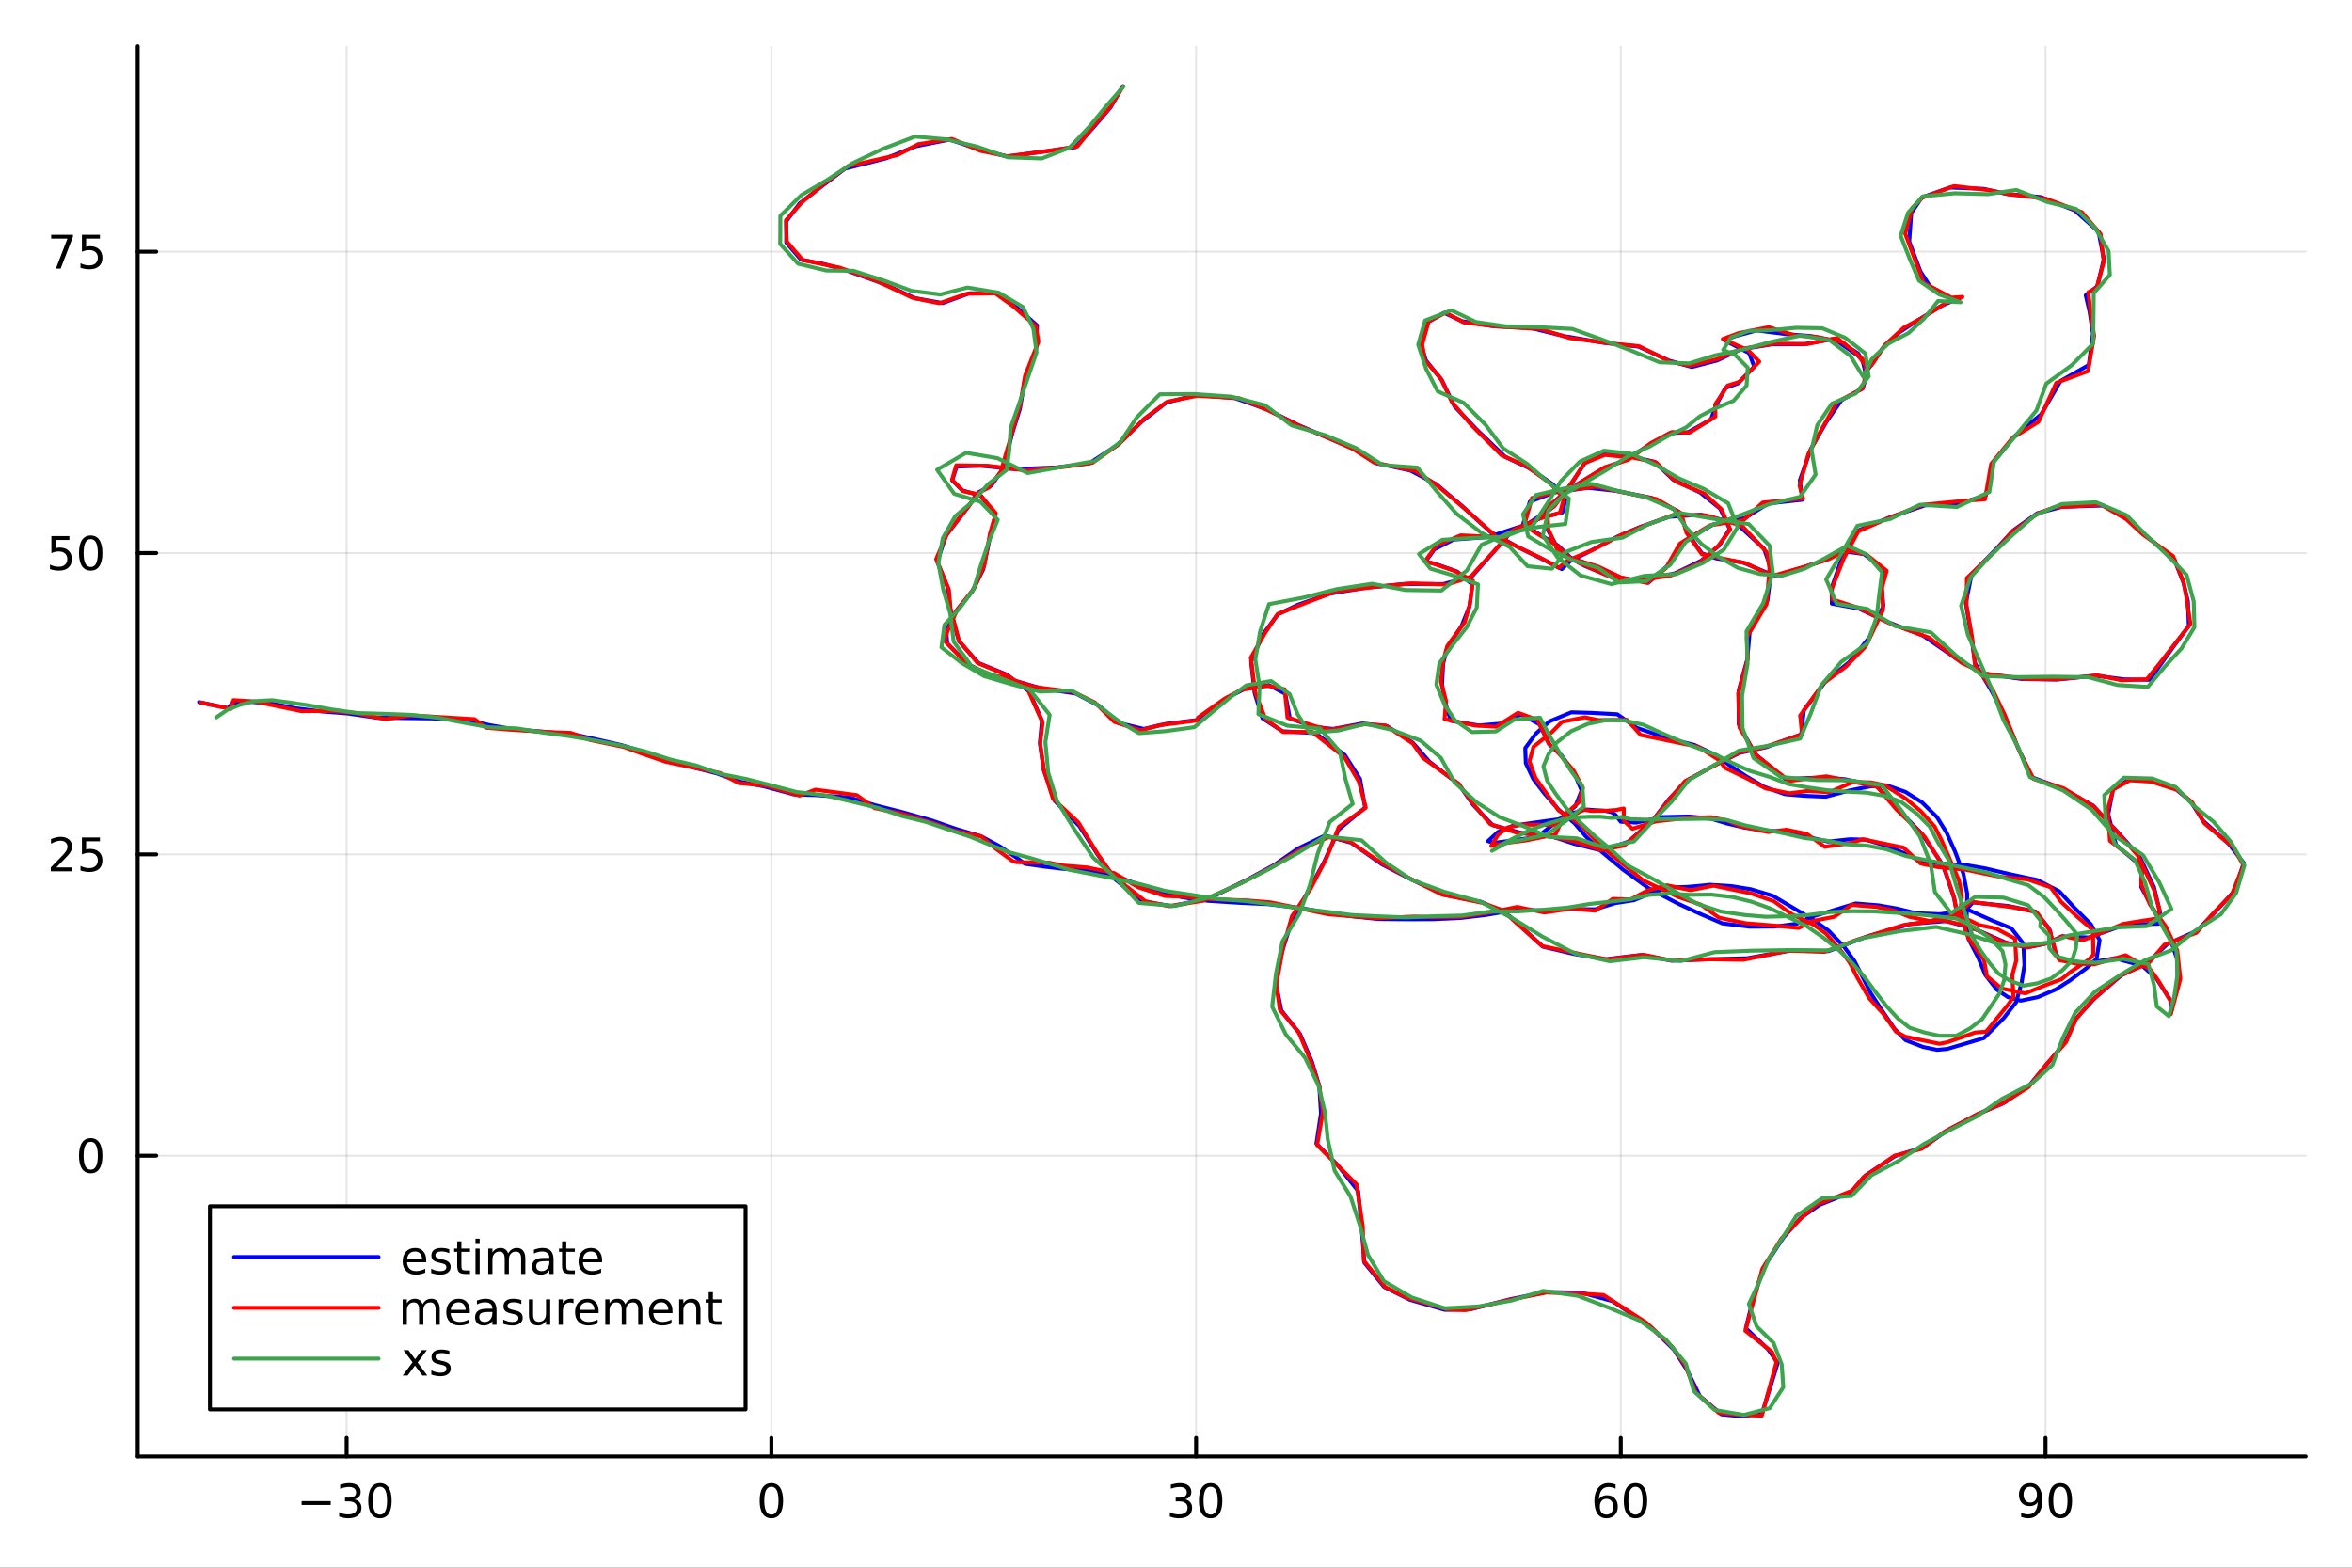 <?xml version="1.0" encoding="utf-8"?>
<svg xmlns="http://www.w3.org/2000/svg" xmlns:xlink="http://www.w3.org/1999/xlink" width="600" height="400" viewBox="0 0 2400 1600">
<rect x="0" y="0" width="2400" height="1600" fill="#333333" stroke="none"/>
<defs>
  <clipPath id="clip320">
    <rect x="0" y="0" width="2400" height="1600"/>
  </clipPath>
</defs>
<path clip-path="url(#clip320)" d="M0 1600 L2400 1600 L2400 0 L0 0  Z" fill="#ffffff" fill-rule="evenodd" fill-opacity="1"/>
<defs>
  <clipPath id="clip321">
    <rect x="480" y="0" width="1681" height="1600"/>
  </clipPath>
</defs>
<path clip-path="url(#clip320)" d="M140.51 1486.45 L2352.76 1486.45 L2352.76 47.244 L140.51 47.244  Z" fill="#ffffff" fill-rule="evenodd" fill-opacity="1"/>
<defs>
  <clipPath id="clip322">
    <rect x="140" y="47" width="2213" height="1440"/>
  </clipPath>
</defs>
<polyline clip-path="url(#clip322)" style="stroke:#000000; stroke-linecap:round; stroke-linejoin:round; stroke-width:2; stroke-opacity:0.1; fill:none" points="353.712,1486.45 353.712,47.244 "/>
<polyline clip-path="url(#clip322)" style="stroke:#000000; stroke-linecap:round; stroke-linejoin:round; stroke-width:2; stroke-opacity:0.1; fill:none" points="787.099,1486.45 787.099,47.244 "/>
<polyline clip-path="url(#clip322)" style="stroke:#000000; stroke-linecap:round; stroke-linejoin:round; stroke-width:2; stroke-opacity:0.1; fill:none" points="1220.49,1486.45 1220.49,47.244 "/>
<polyline clip-path="url(#clip322)" style="stroke:#000000; stroke-linecap:round; stroke-linejoin:round; stroke-width:2; stroke-opacity:0.1; fill:none" points="1653.87,1486.45 1653.87,47.244 "/>
<polyline clip-path="url(#clip322)" style="stroke:#000000; stroke-linecap:round; stroke-linejoin:round; stroke-width:2; stroke-opacity:0.1; fill:none" points="2087.26,1486.45 2087.26,47.244 "/>
<polyline clip-path="url(#clip322)" style="stroke:#000000; stroke-linecap:round; stroke-linejoin:round; stroke-width:2; stroke-opacity:0.1; fill:none" points="140.51,1179.54 2352.76,1179.54 "/>
<polyline clip-path="url(#clip322)" style="stroke:#000000; stroke-linecap:round; stroke-linejoin:round; stroke-width:2; stroke-opacity:0.1; fill:none" points="140.51,871.99 2352.76,871.99 "/>
<polyline clip-path="url(#clip322)" style="stroke:#000000; stroke-linecap:round; stroke-linejoin:round; stroke-width:2; stroke-opacity:0.1; fill:none" points="140.51,564.437 2352.76,564.437 "/>
<polyline clip-path="url(#clip322)" style="stroke:#000000; stroke-linecap:round; stroke-linejoin:round; stroke-width:2; stroke-opacity:0.1; fill:none" points="140.51,256.884 2352.76,256.884 "/>
<polyline clip-path="url(#clip320)" style="stroke:#000000; stroke-linecap:round; stroke-linejoin:round; stroke-width:4; stroke-opacity:1; fill:none" points="140.51,1486.45 2352.76,1486.45 "/>
<polyline clip-path="url(#clip320)" style="stroke:#000000; stroke-linecap:round; stroke-linejoin:round; stroke-width:4; stroke-opacity:1; fill:none" points="353.712,1486.45 353.712,1467.55 "/>
<polyline clip-path="url(#clip320)" style="stroke:#000000; stroke-linecap:round; stroke-linejoin:round; stroke-width:4; stroke-opacity:1; fill:none" points="787.099,1486.45 787.099,1467.55 "/>
<polyline clip-path="url(#clip320)" style="stroke:#000000; stroke-linecap:round; stroke-linejoin:round; stroke-width:4; stroke-opacity:1; fill:none" points="1220.49,1486.45 1220.49,1467.55 "/>
<polyline clip-path="url(#clip320)" style="stroke:#000000; stroke-linecap:round; stroke-linejoin:round; stroke-width:4; stroke-opacity:1; fill:none" points="1653.87,1486.45 1653.87,1467.55 "/>
<polyline clip-path="url(#clip320)" style="stroke:#000000; stroke-linecap:round; stroke-linejoin:round; stroke-width:4; stroke-opacity:1; fill:none" points="2087.26,1486.45 2087.26,1467.55 "/>
<path clip-path="url(#clip320)" d="M307.775 1532.02 L337.451 1532.02 L337.451 1535.95 L307.775 1535.95 L307.775 1532.02 Z" fill="#000000" fill-rule="nonzero" fill-opacity="1" /><path clip-path="url(#clip320)" d="M361.71 1530.21 Q365.066 1530.93 366.941 1533.2 Q368.839 1535.47 368.839 1538.8 Q368.839 1543.92 365.321 1546.72 Q361.802 1549.52 355.321 1549.52 Q353.145 1549.52 350.83 1549.08 Q348.539 1548.66 346.085 1547.81 L346.085 1543.29 Q348.029 1544.43 350.344 1545.01 Q352.659 1545.58 355.182 1545.58 Q359.58 1545.58 361.872 1543.85 Q364.187 1542.11 364.187 1538.8 Q364.187 1535.75 362.034 1534.03 Q359.904 1532.3 356.085 1532.3 L352.057 1532.3 L352.057 1528.45 L356.27 1528.45 Q359.719 1528.45 361.548 1527.09 Q363.376 1525.7 363.376 1523.11 Q363.376 1520.45 361.478 1519.03 Q359.603 1517.6 356.085 1517.6 Q354.164 1517.6 351.964 1518.01 Q349.765 1518.43 347.127 1519.31 L347.127 1515.14 Q349.789 1514.4 352.103 1514.03 Q354.441 1513.66 356.502 1513.66 Q361.826 1513.66 364.927 1516.09 Q368.029 1518.5 368.029 1522.62 Q368.029 1525.49 366.386 1527.48 Q364.742 1529.45 361.71 1530.21 Z" fill="#000000" fill-rule="nonzero" fill-opacity="1" /><path clip-path="url(#clip320)" d="M387.705 1517.37 Q384.094 1517.37 382.265 1520.93 Q380.46 1524.47 380.46 1531.6 Q380.46 1538.71 382.265 1542.27 Q384.094 1545.82 387.705 1545.82 Q391.339 1545.82 393.145 1542.27 Q394.974 1538.71 394.974 1531.6 Q394.974 1524.47 393.145 1520.93 Q391.339 1517.37 387.705 1517.37 M387.705 1513.66 Q393.515 1513.66 396.571 1518.27 Q399.649 1522.85 399.649 1531.6 Q399.649 1540.33 396.571 1544.94 Q393.515 1549.52 387.705 1549.52 Q381.895 1549.52 378.816 1544.94 Q375.761 1540.33 375.761 1531.6 Q375.761 1522.85 378.816 1518.27 Q381.895 1513.66 387.705 1513.66 Z" fill="#000000" fill-rule="nonzero" fill-opacity="1" /><path clip-path="url(#clip320)" d="M787.099 1517.37 Q783.488 1517.37 781.659 1520.93 Q779.854 1524.47 779.854 1531.6 Q779.854 1538.71 781.659 1542.27 Q783.488 1545.82 787.099 1545.82 Q790.733 1545.82 792.539 1542.27 Q794.367 1538.71 794.367 1531.6 Q794.367 1524.47 792.539 1520.93 Q790.733 1517.37 787.099 1517.37 M787.099 1513.66 Q792.909 1513.66 795.965 1518.27 Q799.043 1522.85 799.043 1531.6 Q799.043 1540.33 795.965 1544.94 Q792.909 1549.52 787.099 1549.52 Q781.289 1549.52 778.21 1544.94 Q775.155 1540.33 775.155 1531.6 Q775.155 1522.85 778.21 1518.27 Q781.289 1513.66 787.099 1513.66 Z" fill="#000000" fill-rule="nonzero" fill-opacity="1" /><path clip-path="url(#clip320)" d="M1209.33 1530.21 Q1212.68 1530.93 1214.56 1533.2 Q1216.46 1535.47 1216.46 1538.8 Q1216.46 1543.92 1212.94 1546.72 Q1209.42 1549.52 1202.94 1549.52 Q1200.76 1549.52 1198.45 1549.08 Q1196.16 1548.66 1193.7 1547.81 L1193.7 1543.29 Q1195.65 1544.43 1197.96 1545.01 Q1200.28 1545.58 1202.8 1545.58 Q1207.2 1545.58 1209.49 1543.85 Q1211.81 1542.11 1211.81 1538.8 Q1211.81 1535.75 1209.65 1534.03 Q1207.52 1532.3 1203.7 1532.3 L1199.68 1532.3 L1199.68 1528.45 L1203.89 1528.45 Q1207.34 1528.45 1209.17 1527.09 Q1211 1525.7 1211 1523.11 Q1211 1520.45 1209.1 1519.03 Q1207.22 1517.6 1203.7 1517.6 Q1201.78 1517.6 1199.58 1518.01 Q1197.38 1518.43 1194.75 1519.31 L1194.75 1515.14 Q1197.41 1514.4 1199.72 1514.03 Q1202.06 1513.66 1204.12 1513.66 Q1209.44 1513.66 1212.55 1516.09 Q1215.65 1518.5 1215.65 1522.62 Q1215.65 1525.49 1214 1527.48 Q1212.36 1529.45 1209.33 1530.21 Z" fill="#000000" fill-rule="nonzero" fill-opacity="1" /><path clip-path="url(#clip320)" d="M1235.32 1517.37 Q1231.71 1517.37 1229.88 1520.93 Q1228.08 1524.47 1228.08 1531.6 Q1228.08 1538.71 1229.88 1542.27 Q1231.71 1545.82 1235.32 1545.82 Q1238.96 1545.82 1240.76 1542.27 Q1242.59 1538.71 1242.59 1531.6 Q1242.59 1524.47 1240.76 1520.93 Q1238.96 1517.37 1235.32 1517.37 M1235.32 1513.66 Q1241.13 1513.66 1244.19 1518.27 Q1247.27 1522.85 1247.27 1531.6 Q1247.27 1540.33 1244.19 1544.94 Q1241.13 1549.52 1235.32 1549.52 Q1229.51 1549.52 1226.43 1544.94 Q1223.38 1540.33 1223.38 1531.6 Q1223.38 1522.85 1226.43 1518.27 Q1229.51 1513.66 1235.32 1513.66 Z" fill="#000000" fill-rule="nonzero" fill-opacity="1" /><path clip-path="url(#clip320)" d="M1639.28 1529.7 Q1636.13 1529.7 1634.28 1531.86 Q1632.45 1534.01 1632.45 1537.76 Q1632.45 1541.49 1634.28 1543.66 Q1636.13 1545.82 1639.28 1545.82 Q1642.43 1545.82 1644.25 1543.66 Q1646.11 1541.49 1646.11 1537.76 Q1646.11 1534.01 1644.25 1531.86 Q1642.43 1529.7 1639.28 1529.7 M1648.56 1515.05 L1648.56 1519.31 Q1646.8 1518.48 1645 1518.04 Q1643.21 1517.6 1641.45 1517.6 Q1636.82 1517.6 1634.37 1520.72 Q1631.94 1523.85 1631.59 1530.17 Q1632.96 1528.15 1635.02 1527.09 Q1637.08 1526 1639.56 1526 Q1644.76 1526 1647.77 1529.17 Q1650.81 1532.32 1650.81 1537.76 Q1650.81 1543.08 1647.66 1546.3 Q1644.51 1549.52 1639.28 1549.52 Q1633.28 1549.52 1630.11 1544.94 Q1626.94 1540.33 1626.94 1531.6 Q1626.94 1523.41 1630.83 1518.55 Q1634.72 1513.66 1641.27 1513.66 Q1643.03 1513.66 1644.81 1514.01 Q1646.62 1514.36 1648.56 1515.05 Z" fill="#000000" fill-rule="nonzero" fill-opacity="1" /><path clip-path="url(#clip320)" d="M1668.86 1517.37 Q1665.25 1517.37 1663.42 1520.93 Q1661.62 1524.47 1661.62 1531.6 Q1661.62 1538.71 1663.42 1542.27 Q1665.25 1545.82 1668.86 1545.82 Q1672.5 1545.82 1674.3 1542.27 Q1676.13 1538.71 1676.13 1531.6 Q1676.13 1524.47 1674.3 1520.93 Q1672.5 1517.37 1668.86 1517.37 M1668.86 1513.66 Q1674.67 1513.66 1677.73 1518.27 Q1680.81 1522.85 1680.81 1531.6 Q1680.81 1540.33 1677.73 1544.94 Q1674.67 1549.52 1668.86 1549.52 Q1663.05 1549.52 1659.97 1544.94 Q1656.92 1540.33 1656.92 1531.6 Q1656.92 1522.85 1659.97 1518.27 Q1663.05 1513.66 1668.86 1513.66 Z" fill="#000000" fill-rule="nonzero" fill-opacity="1" /><path clip-path="url(#clip320)" d="M2062.39 1548.13 L2062.39 1543.87 Q2064.15 1544.7 2065.95 1545.14 Q2067.76 1545.58 2069.49 1545.58 Q2074.12 1545.58 2076.55 1542.48 Q2079.01 1539.36 2079.35 1533.01 Q2078.01 1535.01 2075.95 1536.07 Q2073.89 1537.13 2071.39 1537.13 Q2066.21 1537.13 2063.17 1534.01 Q2060.16 1530.86 2060.16 1525.42 Q2060.16 1520.1 2063.31 1516.88 Q2066.46 1513.66 2071.69 1513.66 Q2077.69 1513.66 2080.84 1518.27 Q2084.01 1522.85 2084.01 1531.6 Q2084.01 1539.77 2080.12 1544.66 Q2076.25 1549.52 2069.7 1549.52 Q2067.94 1549.52 2066.14 1549.17 Q2064.33 1548.82 2062.39 1548.13 M2071.69 1533.48 Q2074.84 1533.48 2076.67 1531.32 Q2078.52 1529.17 2078.52 1525.42 Q2078.52 1521.7 2076.67 1519.54 Q2074.84 1517.37 2071.69 1517.37 Q2068.54 1517.37 2066.69 1519.54 Q2064.86 1521.7 2064.86 1525.42 Q2064.86 1529.17 2066.69 1531.32 Q2068.54 1533.48 2071.69 1533.48 Z" fill="#000000" fill-rule="nonzero" fill-opacity="1" /><path clip-path="url(#clip320)" d="M2102.41 1517.37 Q2098.8 1517.37 2096.97 1520.93 Q2095.16 1524.47 2095.16 1531.6 Q2095.16 1538.71 2096.97 1542.27 Q2098.8 1545.82 2102.41 1545.82 Q2106.04 1545.82 2107.85 1542.27 Q2109.68 1538.71 2109.68 1531.6 Q2109.68 1524.47 2107.85 1520.93 Q2106.04 1517.37 2102.41 1517.37 M2102.41 1513.66 Q2108.22 1513.66 2111.28 1518.27 Q2114.35 1522.85 2114.35 1531.6 Q2114.35 1540.33 2111.28 1544.94 Q2108.22 1549.52 2102.41 1549.52 Q2096.6 1549.52 2093.52 1544.94 Q2090.47 1540.33 2090.47 1531.6 Q2090.47 1522.85 2093.52 1518.27 Q2096.6 1513.66 2102.41 1513.66 Z" fill="#000000" fill-rule="nonzero" fill-opacity="1" /><polyline clip-path="url(#clip320)" style="stroke:#000000; stroke-linecap:round; stroke-linejoin:round; stroke-width:4; stroke-opacity:1; fill:none" points="140.51,1486.45 140.51,47.244 "/>
<polyline clip-path="url(#clip320)" style="stroke:#000000; stroke-linecap:round; stroke-linejoin:round; stroke-width:4; stroke-opacity:1; fill:none" points="140.51,1179.54 159.408,1179.54 "/>
<polyline clip-path="url(#clip320)" style="stroke:#000000; stroke-linecap:round; stroke-linejoin:round; stroke-width:4; stroke-opacity:1; fill:none" points="140.51,871.99 159.408,871.99 "/>
<polyline clip-path="url(#clip320)" style="stroke:#000000; stroke-linecap:round; stroke-linejoin:round; stroke-width:4; stroke-opacity:1; fill:none" points="140.51,564.437 159.408,564.437 "/>
<polyline clip-path="url(#clip320)" style="stroke:#000000; stroke-linecap:round; stroke-linejoin:round; stroke-width:4; stroke-opacity:1; fill:none" points="140.51,256.884 159.408,256.884 "/>
<path clip-path="url(#clip320)" d="M92.566 1165.34 Q88.955 1165.34 87.126 1168.91 Q85.321 1172.45 85.321 1179.58 Q85.321 1186.68 87.126 1190.25 Q88.955 1193.79 92.566 1193.79 Q96.2 1193.79 98.006 1190.25 Q99.835 1186.68 99.835 1179.58 Q99.835 1172.45 98.006 1168.91 Q96.2 1165.34 92.566 1165.34 M92.566 1161.64 Q98.376 1161.64 101.432 1166.24 Q104.51 1170.83 104.51 1179.58 Q104.51 1188.3 101.432 1192.91 Q98.376 1197.49 92.566 1197.49 Q86.756 1197.49 83.677 1192.91 Q80.622 1188.3 80.622 1179.58 Q80.622 1170.83 83.677 1166.24 Q86.756 1161.64 92.566 1161.64 Z" fill="#000000" fill-rule="nonzero" fill-opacity="1" /><path clip-path="url(#clip320)" d="M57.427 885.335 L73.747 885.335 L73.747 889.27 L51.802 889.27 L51.802 885.335 Q54.464 882.58 59.048 877.951 Q63.654 873.298 64.835 871.955 Q67.08 869.432 67.96 867.696 Q68.862 865.937 68.862 864.247 Q68.862 861.492 66.918 859.756 Q64.997 858.02 61.895 858.02 Q59.696 858.02 57.242 858.784 Q54.812 859.548 52.034 861.099 L52.034 856.377 Q54.858 855.243 57.312 854.664 Q59.765 854.085 61.802 854.085 Q67.173 854.085 70.367 856.77 Q73.561 859.455 73.561 863.946 Q73.561 866.076 72.751 867.997 Q71.964 869.895 69.858 872.488 Q69.279 873.159 66.177 876.377 Q63.075 879.571 57.427 885.335 Z" fill="#000000" fill-rule="nonzero" fill-opacity="1" /><path clip-path="url(#clip320)" d="M83.608 854.71 L101.964 854.71 L101.964 858.645 L87.89 858.645 L87.89 867.117 Q88.909 866.77 89.927 866.608 Q90.946 866.423 91.964 866.423 Q97.751 866.423 101.131 869.594 Q104.51 872.766 104.51 878.182 Q104.51 883.761 101.038 886.863 Q97.566 889.941 91.246 889.941 Q89.071 889.941 86.802 889.571 Q84.557 889.201 82.149 888.46 L82.149 883.761 Q84.233 884.895 86.455 885.451 Q88.677 886.006 91.154 886.006 Q95.159 886.006 97.496 883.9 Q99.835 881.793 99.835 878.182 Q99.835 874.571 97.496 872.465 Q95.159 870.358 91.154 870.358 Q89.279 870.358 87.404 870.775 Q85.552 871.192 83.608 872.071 L83.608 854.71 Z" fill="#000000" fill-rule="nonzero" fill-opacity="1" /><path clip-path="url(#clip320)" d="M52.45 547.157 L70.807 547.157 L70.807 551.092 L56.733 551.092 L56.733 559.565 Q57.751 559.217 58.77 559.055 Q59.788 558.87 60.807 558.87 Q66.594 558.87 69.974 562.041 Q73.353 565.213 73.353 570.629 Q73.353 576.208 69.881 579.31 Q66.409 582.389 60.089 582.389 Q57.913 582.389 55.645 582.018 Q53.4 581.648 50.992 580.907 L50.992 576.208 Q53.075 577.342 55.298 577.898 Q57.52 578.453 59.997 578.453 Q64.001 578.453 66.339 576.347 Q68.677 574.24 68.677 570.629 Q68.677 567.018 66.339 564.912 Q64.001 562.805 59.997 562.805 Q58.122 562.805 56.247 563.222 Q54.395 563.639 52.45 564.518 L52.45 547.157 Z" fill="#000000" fill-rule="nonzero" fill-opacity="1" /><path clip-path="url(#clip320)" d="M92.566 550.236 Q88.955 550.236 87.126 553.801 Q85.321 557.342 85.321 564.472 Q85.321 571.578 87.126 575.143 Q88.955 578.685 92.566 578.685 Q96.2 578.685 98.006 575.143 Q99.835 571.578 99.835 564.472 Q99.835 557.342 98.006 553.801 Q96.2 550.236 92.566 550.236 M92.566 546.532 Q98.376 546.532 101.432 551.139 Q104.51 555.722 104.51 564.472 Q104.51 573.199 101.432 577.805 Q98.376 582.389 92.566 582.389 Q86.756 582.389 83.677 577.805 Q80.622 573.199 80.622 564.472 Q80.622 555.722 83.677 551.139 Q86.756 546.532 92.566 546.532 Z" fill="#000000" fill-rule="nonzero" fill-opacity="1" /><path clip-path="url(#clip320)" d="M52.219 239.604 L74.441 239.604 L74.441 241.595 L61.895 274.164 L57.011 274.164 L68.816 243.539 L52.219 243.539 L52.219 239.604 Z" fill="#000000" fill-rule="nonzero" fill-opacity="1" /><path clip-path="url(#clip320)" d="M83.608 239.604 L101.964 239.604 L101.964 243.539 L87.89 243.539 L87.89 252.012 Q88.909 251.664 89.927 251.502 Q90.946 251.317 91.964 251.317 Q97.751 251.317 101.131 254.489 Q104.51 257.66 104.51 263.076 Q104.51 268.655 101.038 271.757 Q97.566 274.836 91.246 274.836 Q89.071 274.836 86.802 274.465 Q84.557 274.095 82.149 273.354 L82.149 268.655 Q84.233 269.789 86.455 270.345 Q88.677 270.9 91.154 270.9 Q95.159 270.9 97.496 268.794 Q99.835 266.688 99.835 263.076 Q99.835 259.465 97.496 257.359 Q95.159 255.252 91.154 255.252 Q89.279 255.252 87.404 255.669 Q85.552 256.086 83.608 256.965 L83.608 239.604 Z" fill="#000000" fill-rule="nonzero" fill-opacity="1" /><polyline clip-path="url(#clip322)" style="stroke:#0000ff; stroke-linecap:round; stroke-linejoin:round; stroke-width:4; stroke-opacity:1; fill:none" points="203.121,716.577 232.819,722.799 236.972,717.729 247.432,716.591 254.397,716.156 278.374,718.097 300.809,722.76 327.9,726.062 354.688,728.154 384.761,732.515 414.391,732.884 440.397,733.193 476.457,734.608 499.42,740.055 522.7,744.067 557.283,747.17 583.587,749.088 605.377,753.906 634.009,760.435 657.419,767.49 680.66,775.495 703.455,782.298 731.261,789.264 754.158,797.568 780.062,802.678 810.423,810.867 832.891,811.481 867.14,813.96 893.155,821.885 919.938,828.649 950.69,837.362 975.443,845.949 1001.19,853.54 1020.56,863.992 1038.17,876.05 1045.85,881.61 1066.23,884.541 1083.49,886.576 1105.51,888.361 1131.6,891.75 1156.84,900.927 1184.43,910.653 1206.86,915.813 1232.78,919.367 1264.58,921.412 1293.97,922.779 1326.9,926.693 1355.26,931.644 1381.22,935.3 1406.1,937.955 1438.22,938.241 1462.95,938.122 1490.11,936.889 1516.54,933.766 1545.09,928.819 1573.63,929.188 1601.16,927.676 1627.69,928.057 1648.4,921.661 1667.18,918.766 1683.66,912.041 1701.36,905.744 1722.04,905.177 1745.07,903.007 1767.09,904.432 1786.69,907.591 1808.86,914.182 1828.76,925.977 1850.11,938.634 1865.96,949.968 1881.72,966.295 1892.23,980.766 1899.62,995.051 1908.94,1013.68 1920.61,1031.51 1933.46,1050.39 1944.45,1061.62 1962.36,1068.52 1976.66,1071.47 1986.85,1070.54 2008.16,1064.32 2024.38,1059.48 2044.7,1038.98 2057.37,1022.8 2062.86,1003.05 2065.77,984.879 2064.63,963.02 2052.37,947.393 2032.71,939.439 2009.14,928.931 1979.52,933.024 1954.96,931.965 1935.77,927.268 1916.79,923.982 1893.5,922.087 1872.6,928.482 1850.28,935.092 1833.47,942.778 1810.5,945.696 1785.28,945.787 1757.65,942.443 1734.87,932.673 1712.32,922.245 1682.39,906.612 1656.61,887.865 1634.14,869.097 1618.39,853.807 1606.62,840.171 1590.3,826.189 1576.16,810.096 1564.6,795.111 1556.92,778.888 1556.38,763.575 1567.17,748.805 1581.11,736.238 1603.43,726.983 1622.8,727.501 1650.23,728.957 1670.26,742.875 1691.52,750.123 1705.41,754.637 1728.9,760.272 1752.03,771.188 1764.53,780.893 1781.99,792.364 1799.87,802.962 1821.47,810.575 1841.59,812.266 1863.04,813.145 1886.75,806.895 1907.77,802.704 1925.12,801.494 1944.34,808.221 1961.1,818.805 1976.45,833.873 1986.31,849.823 1995.09,869.513 2003.5,891.955 2007.38,912.325 2006.87,933.705 2006.68,944.863 2008.82,958.62 2018.56,977.251 2025.87,995.075 2037.54,1010.01 2048.85,1017.62 2061.99,1021.31 2079.61,1017.64 2097.78,1009.83 2112.63,1000.37 2129.48,987.756 2139.32,978.699 2142.41,959.533 2133.65,943.422 2116.99,926.723 2101.25,909.66 2079.05,898.223 2050.91,892.187 2025.49,886.245 2007.71,883.175 1982.75,881.403 1961.14,879.318 1941.94,870.266 1926.08,863.582 1903.76,857.006 1888.01,856.529 1865.46,858.933 1844.99,854.368 1824.43,849.163 1804.68,847.822 1779.94,844.632 1762.14,840.427 1745.3,835.374 1723.32,833.277 1696.01,833.893 1669.57,839.582 1653.74,838.615 1648.58,831.759 1644.42,828.859 1637.32,827.395 1626.56,826.803 1618.12,826.137 1604.41,829.967 1590.41,836.175 1565.09,839.633 1543.62,842.821 1528.45,849.194 1518.32,858.509 1524.6,860.225 1537.32,858.6 1568.79,854.177 1589.61,837.649 1607.49,822.841 1613.88,806.862 1606.99,790.432 1593.33,770.866 1581.53,760.398 1570.95,739.285 1552.2,729.174 1530.79,738.583 1509.1,740.456 1480.27,735.6 1475.09,718.042 1471.45,698.632 1472.62,677.151 1476.78,661.181 1491.25,639.117 1499.45,618.995 1502.5,596.624 1486.87,583.378 1463.77,575.246 1454.51,573.344 1463.63,560.721 1483.17,550.726 1518.56,548.1 1558.4,535.045 1584.71,517.51 1602.92,494.647 1617.02,472.578 1637.82,463.319 1664.19,465.747 1688.35,471.349 1707.43,489.656 1734.87,502.642 1755.28,519.16 1764.99,539.808 1754.44,556.698 1735.77,572.347 1709.17,585.157 1675.99,592.324 1650.21,591.132 1616.9,577.504 1590.9,562.143 1579.32,540.711 1578.4,518.158 1596.36,503.128 1611.27,493.299 1634.2,479.212 1658.17,469.655 1682.17,454.652 1703.85,442.061 1722.46,441.137 1745.88,428.098 1750.99,414.07 1760.42,396.089 1773.6,391.182 1790.08,374.363 1784.81,360.335 1764.1,349.586 1760.06,347.399 1769.87,343.308 1792.55,337.172 1821.67,340.934 1847,342.911 1875.01,348.306 1899.98,365.943 1904.56,383.937 1900.74,396.441 1879.03,408.46 1863.42,430.927 1847.9,458.087 1836.55,490.144 1839.13,510.057 1804.3,513.876 1780.61,528.707 1748.26,535.179 1718.33,552.413 1701.76,577.352 1681.98,594.732 1654.39,589.661 1631.19,579.052 1603.31,569.801 1589.85,556.842 1563.43,540.863 1554.39,534.245 1561.01,512.048 1586.06,502.573 1620.46,497.86 1649.28,500.997 1685.47,508.23 1713.56,522.57 1721.76,543.768 1736.68,564.812 1751.48,569.975 1778.6,574.141 1801,583.596 1811.25,587.72 1836.74,580.088 1862.11,571.837 1881.43,562.665 1901.96,565.488 1921.53,580.242 1919.94,597.556 1921.78,618.318 1907.53,650.616 1886.86,675.883 1862.98,695.174 1840.64,724.964 1838.02,749.515 1802.24,762.595 1775.17,768.404 1747.32,782.2 1720.98,796.891 1702.67,816.083 1686.61,837.166 1661.4,859.147 1634.35,868.121 1606.81,861.307 1583.54,853.648 1551.6,849.929 1522.95,842.11 1503,821.147 1488.66,800.501 1458.59,777.385 1441.53,757.928 1415.39,741.163 1390.25,738.378 1360.35,743.98 1342.06,742.081 1316.21,733.298 1311.45,708.038 1294.72,699.188 1270.44,702.998 1252.39,712.106 1228.43,728.69 1221.44,734.877 1190.24,738.735 1167.14,743.977 1141.43,737.797 1121.32,720.203 1097.85,707.852 1062.51,702.559 1030.44,693.288 1008.03,688.593 987.49,677.723 966.524,656.519 965.627,643.778 975.144,624.438 991.846,603.93 1003.25,581.202 1009.82,549.972 1015.8,525.643 1000.82,505.86 982.45,500.716 971.639,490.385 976.052,476.23 1000.78,475.303 1035.29,478.785 1078.41,477.079 1111.69,472.807 1139.6,454.536 1165,430.348 1189.95,410.97 1220.62,402.99 1259.82,406.233 1292.58,417.686 1324.18,433.529 1353.88,446.328 1381.2,457.928 1403.69,472.593 1439.14,480.23 1465.56,494.176 1491.31,515.896 1520.88,542.934 1549.52,558.705 1573.7,570.544 1593.65,580.852 1602.01,572.854 1622.98,562.264 1649.85,548.008 1673.31,537.916 1703.39,527.432 1735.81,525.334 1771.82,534.182 1799.98,559.997 1807.5,581.169 1803.48,613.007 1785.35,645.273 1782.93,673.127 1774.16,704.79 1774.24,739.131 1790.87,769.484 1821.81,795.063 1861.51,793.436 1882.77,795.319 1914.68,802.002 1935.44,824.586 1960.72,850.582 1982.41,882.66 1993.65,915.285 1998.23,937.163 2013.11,920.965 2049.41,924.67 2076.75,930.245 2089.65,946.023 2091.94,949.896 2092.78,954.601 2097.15,971.047 2100.65,977.724 2113.42,981.021 2130.49,982.858 2157.96,977.994 2186.02,985.687 2200.35,998.574 2214.55,1020.5 2215.32,1033.46 2217.72,1022.4 2222.25,1005.63 2221.68,979.219 2212.31,951.55 2196.97,927.771 2185,905.321 2185.74,884.784 2159.16,862.269 2151.3,831.159 2155.99,806.003 2173.84,794.685 2195.51,796.749 2219.71,804.895 2235.56,818.268 2247.99,837.648 2273.41,860.274 2289.48,880.702 2280.37,909 2260.35,930.802 2241.5,950.092 2211.63,963.455 2192.08,982.124 2164.83,995.272 2138.02,1018.21 2118.36,1039.54 2107.33,1063.77 2088.67,1086.13 2070.36,1108.15 2045.25,1125.45 2019.05,1136.73 1988.46,1152.79 1962.39,1171.02 1933.96,1179.77 1904.03,1199.36 1888.59,1216.8 1856.57,1229.73 1837.35,1243.12 1820.05,1262.73 1801.86,1290.27 1793.95,1310.57 1787.64,1330.74 1781.47,1355.64 1803.92,1376.84 1814.03,1391.03 1806.74,1414.71 1798.6,1440.68 1779.47,1445.72 1756.57,1443.5 1734.58,1424.99 1721.89,1399 1707.95,1377.39 1683.88,1353.86 1645.44,1327.94 1613.7,1319.34 1578.32,1318.61 1541.31,1325.96 1500.58,1336.23 1474.11,1336.79 1438.65,1326.54 1412.35,1313.41 1392.2,1288.64 1389.68,1255.58 1385.83,1215.59 1364.69,1188.8 1343.27,1167.26 1347.95,1136.42 1346.23,1108.52 1338.69,1083.56 1326.52,1055.22 1307.5,1031.31 1302.11,1004.76 1308.1,971.773 1318.37,938.841 1335.06,909.407 1351.7,878.563 1365.99,846.647 1392.98,824.204 1387.85,795.144 1372.36,770.703 1342.26,748.21 1308.78,746.393 1288.24,733.1 1280.21,707.282 1276.68,675.324 1288.49,647.712 1304.06,626.945 1324.47,617.202 1356.73,605.895 1392.78,599.972 1433.6,595.972 1472.65,596.108 1501.85,588.406 1525.4,561.849 1544.07,540.62 1572.41,528.638 1594.23,522.983 1598.26,507.501 1583.73,493.762 1561.31,478.261 1535.85,466.229 1507.34,438.871 1484.21,414.744 1471.24,387.972 1454.87,367.603 1449.52,349.708 1456.89,328.847 1473.51,319.325 1492.21,327.886 1522.76,332.77 1562.66,334.881 1596.89,343.212 1638.1,350.086 1671.96,353.731 1702.85,367.956 1726.36,374.603 1752.27,367.854 1776.38,356.557 1807.91,351.411 1840.8,351.328 1872.53,345.657 1896.03,360.732 1906.1,376.867 1910.28,371.517 1920.85,355.729 1938.18,339.107 1956.04,327.456 1981.23,311.973 2000.28,303.978 1990.66,304.544 1969.54,292.461 1959.54,276.911 1948.17,246.476 1950.27,217.379 1961.09,201.439 1989.82,191.382 2023.99,192.758 2048.94,198.111 2082.68,201.138 2117.08,214.753 2141.35,236.399 2146.73,264.463 2140.15,292.222 2128.3,301.366 2132.14,317.861 2135.67,340.379 2131.36,372.582 2102.65,388.79 2082.76,422.932 2055.72,445.166 2034.06,471.738 2026.4,505.57 2000.78,513.336 1964.32,515.751 1928.36,528.069 1896.45,541.306 1880.05,568.196 1869.18,599.415 1869.2,616.062 1896.45,621.009 1925.41,634.453 1962.24,648.676 1996.25,672.247 2024.18,687.511 2063.41,693.03 2098.67,693.589 2138.2,689.609 2167.52,693.372 2193.69,693.82 2203.71,679.67 2217.98,659.668 2233.49,638.76 2232.52,613.871 2228.24,595.264 2218.8,571.186 2192.66,549.119 2171.36,530.472 2145.95,515.943 2104.18,517.234 2078.74,523.896 2054.25,541.371 2036.54,560.763 2011.84,586.083 2005.97,615.53 2011.24,647.168 2015.41,677.165 2031.4,703.839 2044.66,728.708 2058.82,762.288 2073.31,793.261 2104.91,805.019 2135.69,822.092 2162.69,851.106 2183.34,874.345 2197.89,905.219 2204.06,931.026 2202.97,942.774 2168.9,943.665 2131.34,956.795 2103.87,955.751 2088.29,962.854 2068.75,966.974 2046.83,962.043 2016.06,948.485 1986.09,940.007 1949.61,942.991 1904.81,955.943 1865.8,970.736 1826.74,970.135 1782.44,978.045 1745.66,978.932 1705.99,980.529 1674.46,974.651 1638.68,978.96 1606.38,973.684 1574.33,966.176 1540.77,935.257 1511.72,920.511 1473.47,913.177 1440.81,897.963 1410.14,882.15 1378.83,860.099 1351.97,852.76 1324.56,865.988 1300.27,882.789 1272.24,898.019 1234.24,916.735 1195.94,924.735 1165.93,920.265 1137.65,897.246 1120.43,872.817 1101.32,843.043 1076.14,817.245 1065.12,786.137 1061.1,758.224 1063.24,735.457 1050.28,705.846 1027.09,688.383 998.496,676.738 978.595,654.472 969.843,624.362 967.587,601.042 956.427,573.287 965.206,546.684 986.136,519.476 998.47,502.501 1011.57,495.495 1021.59,481.469 1027,465.514 1033.19,441.27 1040.7,417.221 1045.49,388.878 1057.25,356.199 1058.17,332.086 1036.41,312.731 1016.41,299.101 989.094,299.368 961.879,309.333 933.707,304.329 901.351,289.6 864.038,276.119 840.133,269.378 817.257,264.998 802.292,247.525 802.312,225.801 815.897,207.659 838.785,189.927 862.215,172.163 903.8,161.69 934.861,149.221 968.91,142.486 999.522,152.509 1027.97,159.833 1062.33,155.038 1097.47,150.224 1116.49,129.123 1133.27,109.515 1145.54,88.144 "/>
<polyline clip-path="url(#clip322)" style="stroke:#ff0000; stroke-linecap:round; stroke-linejoin:round; stroke-width:4; stroke-opacity:1; fill:none" points="204.613,717.094 235.542,723.491 238.2,714.597 259.711,715.901 263.149,716.602 290.64,722.298 307.817,725.853 337.085,725.607 362.033,727.625 392.977,734.022 419.703,730.11 441.213,731.402 484.248,734.01 496.239,742.793 521.202,744.799 564.252,747.407 582.338,747.997 602.115,755.243 636.54,762.354 656.332,769.6 679.576,777.559 703.686,782.541 734.688,788.951 753.627,799.174 782.072,801.905 815.688,812.017 832.07,805.94 874.325,811.525 892.426,824.738 920.019,830.446 953.678,840.558 973.528,847.816 1001.15,853.525 1015.83,866.036 1033.99,879.261 1037.44,879.974 1070.25,880.442 1084.06,883.308 1109.11,885.326 1136.76,891.046 1161.85,905.723 1188.66,914.42 1206.81,915.023 1235.32,917.766 1271.63,918.947 1296.69,920.977 1331.29,928.137 1355.53,933.156 1380.59,935.174 1405.67,937.204 1442.83,935.42 1460.99,936.01 1490.37,935.777 1517.14,931.828 1548.2,925.627 1575.91,931.348 1602.66,927.411 1627.75,929.441 1645.78,917.385 1663.94,917.975 1681.12,908.909 1700.94,903.533 1725.19,908.552 1748.47,903.889 1769.27,908.183 1786.59,911.763 1810.04,919.759 1828.37,933.009 1850.99,943.994 1863.23,952.84 1879.93,972.08 1887.87,983.201 1894.99,997.312 1907.42,1018.85 1921.5,1034.41 1934.77,1052.98 1944.37,1058.13 1968.7,1063.18 1979.13,1065.33 1986.92,1063.77 2015.35,1053.83 2026.59,1052.98 2048.66,1025.91 2054.6,1017.65 2053.35,995.27 2057.43,980.323 2056.2,957.97 2037,947.697 2019.64,944.105 1996.99,933.119 1969.41,940.045 1948.59,935.752 1932.06,929.183 1914.73,925.603 1889.62,923.573 1871.64,935.641 1848.35,940.291 1835.48,947.107 1806.9,944.351 1781.79,942.334 1754.06,936.601 1735.74,923.351 1712.31,915.355 1676.68,898.526 1655.77,881.598 1634.86,864.67 1623.51,852.885 1612.17,841.087 1590.44,827.161 1577.32,808.72 1566.82,793.982 1560.62,776.981 1564.8,762.132 1583.62,747.161 1593.86,736.704 1617.09,732.078 1630.9,734.92 1660.21,734.686 1674.17,750.113 1694.91,754.394 1705.29,756.522 1732.95,762.231 1754.68,776.12 1759.95,783.489 1782.52,794.425 1801.63,804.661 1825.86,809.655 1844.81,807.269 1866.41,808.573 1891.28,797.981 1909.41,798.583 1923.27,801.437 1945.05,815.351 1959.92,827.85 1973.97,843.326 1981.09,857.375 1990.07,878.117 1999.04,898.87 2001.88,915.22 1999.63,936.822 2002.29,940.525 2008.61,957.613 2024.55,979.843 2027.41,996.229 2042.32,1008.79 2052.75,1010.95 2066.64,1013.82 2087.29,1005.44 2103.63,999.342 2113.02,991.8 2130.99,979.72 2136.09,974.467 2135.63,949.124 2120.7,936.576 2103.12,920.337 2092.5,905.55 2069.03,897.554 2040.45,894.811 2016.17,889.804 2005.77,887.651 1977.21,884.92 1959.87,881.34 1942.35,865.126 1928.48,862.271 1900.76,856.551 1888.73,860.365 1862,864.301 1843.68,851.077 1822.89,846.795 1803.93,849.17 1776.23,843.462 1763.2,837.63 1745.9,834.05 1720.01,835.01 1689.83,838.233 1665.73,845.848 1657.02,837.753 1656.88,825.131 1649.13,826.681 1637.92,827.518 1623.25,827.641 1616.33,826.214 1599.15,835.256 1586.28,842.047 1553.47,841.579 1537.96,844.667 1528.52,852.171 1521.72,863.379 1537.23,860.278 1556.2,857.892 1587.23,851.692 1596.52,831.565 1611.07,818.833 1615.23,803.959 1605.56,786.244 1588.99,767.115 1580.28,759.032 1568.84,734.698 1548.95,727.453 1526.67,741.711 1505.12,740.407 1474.03,733.997 1475.61,715.483 1470.28,695.565 1472.69,674.111 1476.86,659.299 1494.73,634.793 1499.75,617.041 1502.98,592.683 1483.99,582.521 1460.7,574.611 1453.81,573.196 1465.71,556.896 1490.56,546.378 1530.11,548.26 1567.76,531.025 1586.52,516.151 1604.32,491.744 1617.01,472.54 1637.52,464.286 1665.89,466.992 1689.99,471.925 1709.97,491.596 1739.31,503.849 1756.7,519.891 1765.54,540.423 1753.71,556.711 1734.15,574.55 1705.06,587.319 1670.72,592.769 1649.19,591.477 1610.3,574.107 1588.68,560.291 1579.88,539.747 1578.81,517.689 1597.56,502.828 1611.2,493.159 1637.65,476.772 1661.62,469.231 1684.61,452.144 1705.94,440.961 1723.97,441.539 1750.37,425.177 1750.23,412.715 1762.86,393.549 1774.82,389.784 1795.14,369.104 1783.85,357.479 1757.97,345.976 1774.2,339.997 1804.97,333.883 1831.65,342.433 1853.1,343.725 1880.61,349.347 1904.05,369.658 1903.42,385.048 1900.15,396.796 1874.61,410.206 1860.37,435.265 1845.3,463.289 1836.29,495.693 1839.91,508.905 1798.71,512.916 1779.18,530.742 1744.87,536.179 1714.14,554.829 1699.81,579.999 1681.06,594.897 1653.47,589.226 1630.99,578.363 1600.8,569.026 1589.5,557.339 1558.38,538.455 1555.77,534.801 1563.25,508.253 1590.67,501.413 1628.42,496.689 1652.51,501.635 1690.41,509.41 1715.5,523.914 1720.89,543.733 1736.62,565.692 1750.42,568.522 1781.46,574.894 1803.95,585.769 1810.86,587.184 1842.57,578.08 1866.55,570.514 1883.61,561.534 1904.31,565.778 1925.2,582.546 1920.3,600.286 1921.49,622.405 1903.95,659.471 1883.58,680.323 1860.55,697.522 1836.88,730.27 1838.86,749.498 1798.51,763.166 1775.28,767.803 1745.29,783.612 1719.56,797.169 1703.38,815.856 1686.36,837.52 1657.3,863.01 1634.02,867.66 1607.17,858.962 1582.94,853.955 1547.49,849.797 1520.66,841.099 1501.47,818.254 1488.38,799.814 1451.93,773.426 1441.47,758.7 1413.76,740.419 1392.19,739.115 1357.77,744.577 1343.96,741.723 1313.74,732.361 1310.99,703.525 1293.74,699.97 1267.06,703.894 1249.88,712.911 1222.41,732.373 1221.55,735.338 1183.66,740.087 1163.86,745.438 1137.12,736.765 1117.25,716.959 1094.82,706.047 1056.06,701.2 1025.91,691.838 1008.69,688.283 986.298,677.383 963.892,653.947 966.478,645.065 976.778,622.11 993.955,600.581 1004.24,577.662 1010.21,544.483 1016.19,523.84 999.849,504.858 982.672,501.327 971.505,489.665 975.781,474.939 1008.4,475.395 1047.03,480.217 1088.22,476.206 1114.81,472.307 1142.22,452.992 1167.86,427.109 1190.94,410.046 1221.79,403.932 1264.68,406.503 1293.9,418.719 1325.73,434.588 1354.98,446.817 1380.81,458.344 1402.36,472.122 1443.64,480.586 1465.2,494.377 1494.62,519.129 1526.66,547.559 1549.11,558.409 1571.57,569.272 1590.58,579.433 1599.97,571.978 1624.79,561.46 1654.73,545.75 1675.25,537.483 1707.77,525.44 1740.43,525.907 1777.53,536.634 1802.81,563.674 1805.6,579.852 1802.64,616.746 1782.42,650.134 1783.56,672.278 1773.66,707.855 1774.96,742.621 1792.57,771.371 1825.7,797.046 1863.59,792.285 1877.44,795.139 1915.52,802.975 1934.85,825.82 1963.77,853.808 1984.14,886.347 1994.12,916.77 1996.99,933.119 2011.47,920.35 2053.93,925.959 2078.23,930.966 2088.86,945.778 2091.52,949.481 2093.37,956.173 2098.9,976.251 2101.56,979.966 2118.94,983.546 2137.11,984.148 2168.98,974.934 2194.35,989.648 2202.35,1000.78 2217.55,1026.04 2215.11,1035.02 2219.17,1020.05 2224.83,999.096 2221.67,970.038 2209.97,945.532 2193.97,923.327 2184.94,902.561 2186.33,883.948 2153.02,858.199 2150.72,826.275 2156.38,805.448 2173.49,796.406 2195.09,797.722 2222.01,806.395 2236.94,818.894 2249.43,840.324 2279.31,865.347 2289.16,883.111 2277.65,912.218 2257.31,933.23 2241.23,951.991 2208.58,964.182 2192.49,982.955 2163.3,995.872 2134.33,1021.49 2118.2,1040.28 2108.21,1063.53 2086.96,1087.63 2069.98,1109.47 2043.39,1126.16 2018.41,1136.85 1984,1155.11 1960.84,1172.54 1933.18,1179.52 1901.38,1201.53 1890.29,1215.13 1853.16,1229.7 1838.57,1242.59 1818,1263.8 1798.41,1294.79 1794.26,1309.87 1788.44,1331.01 1780.96,1358.19 1808.2,1379.85 1812.69,1390.38 1805.21,1417.6 1797.71,1444.86 1779.42,1444.25 1754.13,1442.19 1730.37,1421.23 1719.6,1393.38 1706.33,1374.63 1679.95,1349.96 1636.18,1321.68 1614.42,1320.35 1577.9,1319.15 1538.85,1326.98 1495.47,1337.13 1477.21,1336.52 1436.25,1324.81 1413.57,1313.69 1391.67,1286.78 1390.56,1251.46 1384.19,1208.71 1364.1,1188.62 1344.02,1168.53 1349.88,1134.78 1346.25,1108.61 1338.31,1084.74 1325.12,1053.46 1305.95,1030.47 1302.34,1004.37 1309.06,967.787 1318.37,934.94 1337.21,907.26 1353.43,875.902 1366.18,843.855 1393.65,824.332 1386.57,797.685 1371.74,772.601 1338.81,746.951 1309.52,747.197 1291.34,734.022 1280.86,706.736 1276.36,671.293 1290.87,646.074 1303.65,626.784 1324.25,618.493 1361.16,604.173 1398.97,599.437 1440.23,595.414 1476.36,596.595 1500.37,589.017 1526.77,560.07 1542.94,541.531 1572.03,528.786 1591.75,523.471 1595.9,508.721 1582,493.405 1557.79,475.973 1531.93,464.433 1500.76,433.124 1481.69,410.55 1470.35,386.463 1453.91,367.554 1451.21,351.475 1457.87,328.003 1474.93,319.096 1493.87,329.172 1529.03,333.268 1571.89,335.827 1601.98,345.09 1644.03,350.59 1672.35,353.284 1704.25,369.129 1724.88,373.348 1752.24,366.533 1776.97,356.076 1811.19,350.663 1843.77,351.119 1874.54,345.004 1895.36,361.674 1905.86,376.227 1910.93,371.06 1923.51,351.918 1942.96,334.191 1959.97,325.272 1986.28,308.959 2002.46,302.968 1991.34,303.792 1962.83,288.685 1956.58,271.942 1944.08,238.468 1951.39,212.142 1961.49,201.857 1993.82,189.924 2028.95,193.996 2049.55,198.203 2088.14,202.976 2124.31,216.521 2143.54,238.972 2146.63,267.427 2139.4,293.778 2130.92,298.244 2132.97,317.239 2136.85,342.815 2130.63,378.749 2098.24,390.744 2080.05,430.504 2053.72,446.866 2031.81,473.488 2025.53,509.57 2003.21,511.218 1962.03,515.241 1925.29,529.524 1896.24,542.281 1881.17,570.391 1868.7,602.192 1869.7,611.763 1896.5,620.4 1928.58,636.368 1968.41,650.81 2001.55,676.399 2024.13,687.298 2066.44,692.859 2099.19,693.326 2140.49,689.291 2164.71,694.274 2190.55,693.314 2201.5,679.917 2218.33,658.352 2235.13,636.786 2231.2,610.988 2228.3,594.787 2217.45,567.599 2186.94,545.75 2169.44,529.708 2144.25,515.192 2096.16,517.8 2079.92,523.828 2052.73,543.191 2036.71,561.731 2007.05,589.976 2006.65,618.013 2012.33,650.441 2015.38,679.241 2033.9,704.964 2045.5,729.286 2060.78,766.942 2075.07,794.991 2105.43,804.39 2136.85,823.421 2165.05,854.386 2181.81,873.577 2198.02,908.404 2203.58,928.457 2201.15,937.413 2166.66,942.912 2125.44,959.643 2104.6,955.337 2091.74,962.152 2068.45,966.815 2044.15,961.796 2008.41,944.942 1980.65,939.209 1942.67,943.994 1894.45,959.286 1861.75,971.477 1825.39,970.284 1778.8,979.609 1745.92,979.129 1705.27,980.212 1677.52,974.479 1639.51,979.252 1608.31,972.806 1573.64,965.634 1532.67,928.727 1512.72,921.445 1471.17,912.858 1439.09,896.754 1410.47,881.377 1376.64,858.618 1355.88,854.337 1326.61,867.205 1299.94,883.763 1269.79,899.633 1227.56,919.316 1193.02,924.803 1168.81,919.796 1135.9,894.035 1120.29,871.867 1100.35,839.353 1074.41,815.081 1064.86,784.756 1061.35,758.86 1063.89,737.368 1048.32,702.738 1026.76,688.873 997.479,676.559 978.526,653.824 969.902,620.695 968.154,601.54 955.253,570.699 966.406,544.84 989.563,515.229 996.425,504.145 1009.28,497.428 1021.29,481.164 1026.4,463.498 1034.09,437.024 1040.9,413.503 1045.99,383.412 1059.63,348.904 1057.03,332.825 1033.87,312.551 1015.87,299.548 986.76,299.794 958.518,309.525 931.128,303.915 896.038,287.406 856.686,273.135 843.006,270.331 819.054,265.422 802.831,246.587 802.022,224.727 818.288,206.372 842.24,186.504 865.325,169.576 915.728,158.234 937.08,147.149 971.231,141.761 1000.28,153.891 1027.63,159.476 1065.2,154.789 1099.35,149.413 1116.37,128.18 1132.54,109.874 1146.12,87.976 "/>
<polyline clip-path="url(#clip322)" style="stroke:#3da44d; stroke-linecap:round; stroke-linejoin:round; stroke-width:4; stroke-opacity:1; fill:none" points="220.658,732.18 231.809,724.546 244.953,719.295 259.34,715.647 277.444,714.597 295.043,716.924 315.203,719.916 339.29,724.192 364.288,727.721 392.225,728.525 418.812,729.542 446.264,732.424 472.436,737.405 499.337,742.294 527.725,743.461 554.104,747.684 580.176,751.214 606.863,755.632 633.348,760.741 658.168,766.857 683.998,775.18 710.144,781.224 735.455,789.925 761.525,795.041 787.564,801.689 812.702,808.333 841.245,811.587 868.211,817.833 895.451,824.446 919.858,832.662 944.963,838.86 969.459,847.185 990.587,854.135 1010.8,862.547 1030.39,870.052 1050.2,875.392 1070.23,881.294 1092.24,887.94 1115.22,892.325 1139.08,897.053 1163.27,902.33 1188.68,909.216 1214.97,913.13 1241.71,917.442 1269.63,919.487 1298.74,923.045 1327.29,927.309 1353.81,930.481 1379.08,933.806 1406.93,935.214 1434.73,936.341 1463.78,935.105 1491.89,934.374 1519.84,930.45 1548.13,930.16 1574.2,928.557 1599.59,926.301 1621.56,922.628 1642.7,920.288 1663.39,917.807 1683.05,913.262 1704.12,911.859 1724.02,913.234 1746.15,912.975 1767.64,915.443 1787.2,920.24 1806.21,927.04 1824.77,936.002 1843.29,945.055 1859.54,956.243 1875.67,969.163 1889.3,982.038 1901.87,996.342 1912.99,1011.4 1925.27,1027.21 1936.58,1039.42 1948.59,1048.92 1964.34,1053.93 1979.24,1057.14 1996.16,1057.08 2010.41,1049.52 2022.66,1040.03 2031.35,1027.26 2040.02,1014.3 2044.99,1000.65 2046.41,984.334 2043.39,970.711 2030.47,957.348 2014.01,946.094 1996.52,937.566 1976.4,935.174 1954.83,932.937 1933.09,931.442 1911.23,930.132 1888.83,929.967 1867.68,930.904 1844.89,933.867 1823.71,935.089 1801.74,935.65 1780.42,933.843 1755.79,930.291 1732.27,922.532 1710,910.396 1687.02,897.28 1661.43,883.597 1644.35,867.511 1627.61,853.521 1612.25,839.168 1598.63,825.275 1587.44,810.134 1578.69,796.782 1574.9,782.151 1580.01,769.882 1588.08,758.24 1603.08,746.361 1620.19,738.791 1638.57,735.044 1657.65,735.347 1676.74,739.633 1694.35,747.718 1712.64,755.565 1730.29,762.663 1749.53,769.77 1767.59,778.719 1785.85,786.908 1805.66,792.86 1824.8,800.218 1845.12,803.725 1864.5,806.519 1884.95,808.022 1904.43,808.962 1922.33,812.091 1939.89,818.319 1956.16,830.649 1969.02,843.519 1977.74,860.116 1988.41,877.711 1993.17,894.019 1998.46,911.402 2003.45,926.962 2008.91,942.876 2013.51,957.786 2021.35,970.559 2030.22,983.005 2039.17,993.634 2051.53,1001.22 2064.92,1005.93 2078.81,1003.59 2092.99,998.659 2104.5,990.258 2114.35,980.197 2118.24,967.74 2119.59,953.616 2109.28,941.102 2098.27,928.633 2085.78,915.473 2069.48,903.309 2048.08,897.173 2028.04,890.65 2005.9,885.98 1985.45,881.802 1965.69,877.936 1944.56,873.548 1924.87,866.776 1905.3,863.131 1883.89,861.635 1862.05,857.709 1841.1,855.242 1820.8,850.539 1800.82,846.655 1781.09,842.427 1760.97,836.682 1739.69,835.596 1720.17,835.881 1699.85,835.988 1680.71,836.566 1663.61,836.041 1655.15,833.843 1644.33,834.748 1633.35,833.558 1620.39,833.576 1606.96,834.254 1593.34,836.549 1578.28,840.846 1561.63,847.031 1546.41,854.483 1531.41,862.514 1522.32,868.389 1536.23,860.644 1556.38,856.46 1577.85,851.957 1597.56,838.099 1616.11,823.169 1614.66,802.446 1603.82,787.853 1593.21,771.437 1582.55,753.224 1571.42,732.499 1545.51,734.213 1526.4,746.537 1502.03,747.196 1484.59,735.065 1473.97,719.092 1465.65,698.637 1468.76,677.041 1482.25,658.217 1496.71,640.036 1506.92,620.095 1508.1,596.372 1483.12,587.312 1459.57,580.35 1447.97,565.443 1471.82,550.953 1503.12,548.986 1534.37,547.915 1563.68,536.938 1578.68,514.08 1592.87,490.899 1612.12,471.036 1636.68,459.994 1663.74,462.968 1689.01,474.328 1713.29,488.283 1738.43,498.863 1763.43,513.649 1773.06,538.047 1759.03,560.99 1737.62,574.641 1709.96,586.032 1678.19,587.709 1644.28,596.154 1612.84,587.354 1589.16,568.759 1574.31,546.315 1580.06,520.712 1596.43,504.272 1618.29,491.918 1638.85,479.933 1661.05,465.749 1683.16,455.779 1701.95,444.948 1720.37,436.314 1734.68,424.764 1749.72,417.019 1768.96,409.035 1782.24,393.481 1783.42,375.219 1770.99,362.66 1758.36,357.111 1766.29,344.411 1784.51,337.747 1807.5,336.926 1833.26,334.501 1859.46,335.01 1882.9,344.753 1903.59,360.876 1906.85,384.313 1893.74,401.431 1869.25,411.975 1854.32,433.967 1848.52,459.12 1852.65,484.322 1836.72,507.122 1805.45,514.472 1777.27,525.354 1745.19,536.555 1720.01,553.261 1704.25,576.531 1679.59,593.169 1652.03,594.493 1630.42,579.425 1604.49,571.656 1581.07,560.303 1559.36,547.455 1554.13,524.793 1567.33,505.248 1595.47,498.654 1624.29,493.871 1651.4,501.156 1679.77,507.588 1707.6,519.43 1720.31,537.982 1736.32,555.267 1753.84,568.456 1773.36,579.588 1795.78,585.839 1818.11,587.644 1841.25,580.477 1862.66,569.489 1885.03,556.911 1904.34,565.768 1920.45,584.012 1917.8,604.613 1914.92,629.668 1905.59,656.522 1878.85,675.507 1858.38,699.512 1848.01,727.297 1836.94,753.805 1804.76,761.085 1774.5,766.084 1748.52,781.252 1723.27,796.243 1706.22,817.583 1686.91,837.547 1667.27,858.772 1637.46,865.113 1608.96,855.628 1580.39,854.099 1555.13,843.431 1530.11,833.937 1506.32,818.535 1484.12,798.335 1470.27,773.459 1449.69,755.926 1420.85,745.022 1393.5,738.726 1365.81,745.551 1336.39,747.972 1324.09,728.983 1315.93,708.347 1297.01,695.082 1271.76,699.46 1256.62,710.621 1237.52,726.353 1218.73,742.145 1189.51,746.21 1162.24,748.323 1141.03,735.558 1118.49,718.466 1092.77,704.644 1061.14,705.861 1031.51,698.156 1004.12,690.039 981.467,676.745 960.622,660.652 963.722,637.691 978.536,621.628 993.444,601.638 1001.05,576.441 1008.62,553.821 1018.14,530.491 1000.38,512.033 973.654,503.968 956.233,479.446 985.829,462.146 1017.85,467.626 1048.64,482.789 1083.89,476.453 1117.32,470.549 1143.13,451.242 1160.11,425.88 1183.45,402.421 1218.52,402.157 1256.49,404.813 1290.97,413.678 1317.99,434.109 1352.68,444.305 1383.96,457.492 1411.08,474.726 1446.28,477.21 1465.49,500.74 1486.01,524.083 1511.71,543.831 1540.4,558.187 1558.8,577.933 1583.58,580.431 1597.44,563.444 1623.99,553.189 1655.68,548.739 1682.28,534.901 1713.98,523.549 1748.53,529.473 1784.5,534.892 1805.7,556.933 1808.98,584.601 1799.11,615.717 1782.14,644.335 1783.23,677.576 1777.65,710.192 1778.12,743.266 1789.24,773.662 1817.28,793.012 1853.75,796.143 1886.94,796.428 1920.1,801.355 1940.21,827.111 1959.14,853.681 1970.19,882.123 1974.38,910.459 1990.87,931.979 2015.5,915.35 2044.32,916.105 2069.51,923.85 2082.4,939.77 2081.85,945.693 2090.82,954.751 2091.12,967.798 2098.16,976.064 2119.42,981.728 2138.45,982.512 2166.33,978.587 2192.22,984.056 2197.97,1005.03 2200.82,1027.21 2213.15,1037.11 2218.73,1016.69 2222.02,993.715 2220.83,970.369 2207.99,948.014 2196.17,926.704 2188.91,900.803 2178.46,877.804 2158.18,861.737 2148.5,835.84 2147.18,811.51 2167.21,793.705 2196.08,794.521 2220.18,803.295 2238.43,822.326 2258.63,838.639 2276.07,858.78 2290.15,883.135 2281.77,911.441 2266.08,933.217 2239.58,950.141 2215.39,970.007 2189.21,979.73 2164.46,994.465 2137.81,1012.12 2117.45,1033.71 2105.01,1059.2 2094.31,1086.82 2073.56,1105.6 2042.81,1121.52 2016.84,1139.56 1991.95,1152.14 1963.01,1167.66 1937.24,1184.82 1909.77,1199.4 1889.33,1220.61 1859.2,1223.01 1832.9,1241.06 1819.49,1262.55 1804.82,1285.19 1794.62,1309.46 1784.56,1330.86 1792.5,1353.74 1809.72,1370.63 1818.08,1392.59 1819.68,1415.81 1805.79,1437.22 1779.52,1444.07 1749.61,1439.02 1728.43,1419.76 1720.22,1391.63 1699.73,1366.96 1673.39,1347.95 1641.1,1334.35 1609.97,1322.52 1574.69,1317.47 1542.39,1327.35 1508.38,1333.38 1474.18,1335.25 1440.58,1324.18 1412.05,1307.5 1395.87,1280.76 1387.57,1250.36 1378.05,1221.09 1361.85,1194.79 1354.85,1162.83 1351.96,1135.13 1345.4,1107.93 1331.71,1079.56 1312.05,1055.73 1298.15,1027.41 1302.05,993.611 1308.64,960.732 1326.21,932.011 1336.59,903.39 1344.63,871.143 1356.81,838.994 1380.29,820.457 1372.98,795.367 1367.17,767.242 1346.93,743.48 1313.73,740.679 1284.06,728.82 1285.28,700.739 1280.96,673.032 1285.85,644.353 1294.93,616.568 1329.82,609.977 1363.8,601.311 1400.08,595.787 1434.26,602.196 1470.8,602.725 1496.84,582.26 1511.73,556.013 1540.52,543.801 1570.07,537.753 1597.38,534.772 1600.98,508.826 1578.48,491.155 1558.28,473.371 1533.81,457.589 1515.93,433.587 1493.59,411.166 1466.99,399.385 1455.23,376.483 1447.1,351.76 1454.2,327.071 1481.1,316.709 1506.08,328.618 1536.74,333.078 1570.58,333.897 1604.33,335.697 1634.44,346.461 1664.42,357.805 1693.46,369.766 1723.72,370.888 1750.09,362.716 1778.66,356.762 1807.43,348.885 1837.33,342.417 1866.8,347.171 1888.13,363.137 1901.54,384.948 1909.94,366.532 1926.48,350.936 1947.67,339.738 1963.44,325.112 1977.68,307.128 2000.61,308.479 1978.54,300.424 1958.19,286.424 1948.82,264.553 1939.45,240.57 1947.02,217.101 1961.97,200.401 1994.76,197.262 2028.7,198.179 2057.37,193.867 2089.47,206.278 2118.46,213.241 2137.84,232.618 2151.61,256.268 2152.9,280.52 2136.48,299.162 2136.2,323.947 2135.82,350.836 2113.89,372.803 2088.01,391.62 2077.99,418.973 2057.2,444.045 2034.67,471.19 2030.03,502.083 1996.71,517.472 1959.23,515.097 1928.72,529.764 1895.3,536.611 1879.34,564.343 1863.39,591.387 1874.13,616.148 1905.48,621.48 1933.65,638.969 1970.21,645.39 1996.08,669.196 2023.19,689.973 2059.23,691.07 2094.95,690.631 2130.82,691.124 2160.89,699.155 2191.63,701.065 2209.01,680.29 2226.05,661.767 2239.18,640.118 2238.5,613.897 2231.23,586.772 2210.64,565.803 2189.8,546.094 2170.01,525.83 2138.63,512.554 2103.79,514.447 2076.21,526.125 2054.04,545.582 2031.16,566.935 2010.73,589.32 2001.14,618.164 2008,647.84 2021.07,677.405 2033.08,704.656 2044.34,734.856 2059.4,762.871 2071.37,793.167 2105.26,806.759 2134.11,826.233 2157.47,852.77 2186.73,872.76 2203.32,900.539 2215.79,927.712 2190.97,945.165 2160.6,946.501 2132.15,951.113 2111.52,954.653 2091.66,961.824 2066.81,964.602 2041.74,964.295 2009.38,953.717 1975.71,946.015 1938.64,950.291 1901.19,957.415 1866,969.964 1825.8,969.661 1788.14,970.279 1749.63,971.786 1715.29,980.881 1677.65,977.02 1642.67,981.095 1607.11,973.212 1573.88,955.907 1542.88,936.907 1510.44,920.241 1473.69,910.194 1440.33,897.944 1414.37,880.47 1389.28,857.574 1351.91,853.589 1323.92,870.832 1294.12,887.382 1266.31,901.582 1233.37,916.013 1199.03,924.627 1162.13,921.52 1139.59,897.358 1115.45,875.197 1096.4,846.647 1078.63,817.567 1069.58,788.397 1066.72,757.437 1071.08,729.603 1050.68,703.846 1022.71,692.807 991.716,680.468 973.105,654.827 969.644,626.188 962.584,602.101 957.525,574.986 961.963,549.339 974.78,526.8 993.94,510.737 1008,494.405 1027.22,479.595 1029.9,459.445 1031.2,436.722 1040.01,411.736 1048.82,385.467 1057.69,359.717 1054.49,335.392 1043.92,313.444 1019.2,298.749 987.156,293.461 959.562,300.551 930.094,296.868 900.89,285.994 870.686,276.396 843.134,276.084 814.399,269.178 796.105,248.941 796.271,220.354 817.697,199.148 843.495,184.003 870.164,166.478 901.03,151.868 933.722,139.397 965.763,142.206 997.388,149.823 1028.71,160.583 1063.15,161.708 1091.29,150.737 1111.43,129.469 1128.52,108.649 1146.51,88.156 "/>
<path clip-path="url(#clip320)" d="M214.252 1438.47 L760.776 1438.47 L760.776 1231.11 L214.252 1231.11  Z" fill="#ffffff" fill-rule="evenodd" fill-opacity="1"/>
<polyline clip-path="url(#clip320)" style="stroke:#000000; stroke-linecap:round; stroke-linejoin:round; stroke-width:4; stroke-opacity:1; fill:none" points="214.252,1438.47 760.776,1438.47 760.776,1231.11 214.252,1231.11 214.252,1438.47 "/>
<polyline clip-path="url(#clip320)" style="stroke:#0000ff; stroke-linecap:round; stroke-linejoin:round; stroke-width:4; stroke-opacity:1; fill:none" points="238.832,1282.95 386.315,1282.95 "/>
<path clip-path="url(#clip320)" d="M434.924 1286.21 L434.924 1288.29 L415.34 1288.29 Q415.618 1292.69 417.979 1295 Q420.363 1297.29 424.6 1297.29 Q427.053 1297.29 429.345 1296.69 Q431.66 1296.09 433.928 1294.89 L433.928 1298.91 Q431.637 1299.89 429.229 1300.4 Q426.822 1300.91 424.345 1300.91 Q418.141 1300.91 414.507 1297.29 Q410.896 1293.68 410.896 1287.53 Q410.896 1281.16 414.322 1277.43 Q417.771 1273.68 423.604 1273.68 Q428.836 1273.68 431.868 1277.06 Q434.924 1280.42 434.924 1286.21 M430.664 1284.96 Q430.618 1281.46 428.697 1279.38 Q426.799 1277.29 423.65 1277.29 Q420.086 1277.29 417.933 1279.31 Q415.803 1281.32 415.479 1284.98 L430.664 1284.96 Z" fill="#000000" fill-rule="nonzero" fill-opacity="1" /><path clip-path="url(#clip320)" d="M458.442 1275.07 L458.442 1279.1 Q456.636 1278.17 454.692 1277.71 Q452.748 1277.25 450.664 1277.25 Q447.493 1277.25 445.896 1278.22 Q444.322 1279.19 444.322 1281.14 Q444.322 1282.62 445.456 1283.48 Q446.59 1284.31 450.016 1285.07 L451.474 1285.4 Q456.011 1286.37 457.91 1288.15 Q459.831 1289.91 459.831 1293.08 Q459.831 1296.69 456.96 1298.8 Q454.113 1300.91 449.113 1300.91 Q447.03 1300.91 444.761 1300.49 Q442.516 1300.1 440.016 1299.29 L440.016 1294.89 Q442.377 1296.11 444.669 1296.74 Q446.961 1297.34 449.206 1297.34 Q452.215 1297.34 453.836 1296.32 Q455.456 1295.28 455.456 1293.41 Q455.456 1291.67 454.275 1290.74 Q453.118 1289.82 449.16 1288.96 L447.678 1288.61 Q443.72 1287.78 441.961 1286.07 Q440.201 1284.33 440.201 1281.32 Q440.201 1277.67 442.794 1275.67 Q445.386 1273.68 450.155 1273.68 Q452.516 1273.68 454.599 1274.03 Q456.683 1274.38 458.442 1275.07 Z" fill="#000000" fill-rule="nonzero" fill-opacity="1" /><path clip-path="url(#clip320)" d="M470.826 1266.95 L470.826 1274.31 L479.599 1274.31 L479.599 1277.62 L470.826 1277.62 L470.826 1291.69 Q470.826 1294.86 471.683 1295.77 Q472.562 1296.67 475.224 1296.67 L479.599 1296.67 L479.599 1300.23 L475.224 1300.23 Q470.294 1300.23 468.419 1298.41 Q466.544 1296.55 466.544 1291.69 L466.544 1277.62 L463.419 1277.62 L463.419 1274.31 L466.544 1274.31 L466.544 1266.95 L470.826 1266.95 Z" fill="#000000" fill-rule="nonzero" fill-opacity="1" /><path clip-path="url(#clip320)" d="M485.201 1274.31 L489.46 1274.31 L489.46 1300.23 L485.201 1300.23 L485.201 1274.31 M485.201 1264.22 L489.46 1264.22 L489.46 1269.61 L485.201 1269.61 L485.201 1264.22 Z" fill="#000000" fill-rule="nonzero" fill-opacity="1" /><path clip-path="url(#clip320)" d="M518.557 1279.29 Q520.155 1276.42 522.377 1275.05 Q524.599 1273.68 527.608 1273.68 Q531.659 1273.68 533.858 1276.53 Q536.057 1279.35 536.057 1284.59 L536.057 1300.23 L531.775 1300.23 L531.775 1284.73 Q531.775 1281 530.455 1279.19 Q529.136 1277.39 526.428 1277.39 Q523.118 1277.39 521.196 1279.59 Q519.275 1281.79 519.275 1285.58 L519.275 1300.23 L514.993 1300.23 L514.993 1284.73 Q514.993 1280.98 513.673 1279.19 Q512.354 1277.39 509.599 1277.39 Q506.335 1277.39 504.414 1279.61 Q502.493 1281.81 502.493 1285.58 L502.493 1300.23 L498.21 1300.23 L498.21 1274.31 L502.493 1274.31 L502.493 1278.34 Q503.951 1275.95 505.988 1274.82 Q508.025 1273.68 510.826 1273.68 Q513.65 1273.68 515.618 1275.12 Q517.608 1276.55 518.557 1279.29 Z" fill="#000000" fill-rule="nonzero" fill-opacity="1" /><path clip-path="url(#clip320)" d="M556.335 1287.2 Q551.173 1287.2 549.182 1288.38 Q547.191 1289.56 547.191 1292.41 Q547.191 1294.68 548.673 1296.02 Q550.178 1297.34 552.747 1297.34 Q556.289 1297.34 558.418 1294.84 Q560.571 1292.32 560.571 1288.15 L560.571 1287.2 L556.335 1287.2 M564.83 1285.44 L564.83 1300.23 L560.571 1300.23 L560.571 1296.3 Q559.113 1298.66 556.937 1299.79 Q554.761 1300.91 551.613 1300.91 Q547.631 1300.91 545.27 1298.68 Q542.932 1296.44 542.932 1292.69 Q542.932 1288.31 545.849 1286.09 Q548.789 1283.87 554.599 1283.87 L560.571 1283.87 L560.571 1283.45 Q560.571 1280.51 558.627 1278.92 Q556.705 1277.29 553.21 1277.29 Q550.988 1277.29 548.881 1277.83 Q546.775 1278.36 544.83 1279.42 L544.83 1275.49 Q547.168 1274.59 549.367 1274.15 Q551.566 1273.68 553.65 1273.68 Q559.275 1273.68 562.053 1276.6 Q564.83 1279.52 564.83 1285.44 Z" fill="#000000" fill-rule="nonzero" fill-opacity="1" /><path clip-path="url(#clip320)" d="M577.816 1266.95 L577.816 1274.31 L586.589 1274.31 L586.589 1277.62 L577.816 1277.62 L577.816 1291.69 Q577.816 1294.86 578.673 1295.77 Q579.552 1296.67 582.214 1296.67 L586.589 1296.67 L586.589 1300.23 L582.214 1300.23 Q577.284 1300.23 575.409 1298.41 Q573.534 1296.55 573.534 1291.69 L573.534 1277.62 L570.409 1277.62 L570.409 1274.31 L573.534 1274.31 L573.534 1266.95 L577.816 1266.95 Z" fill="#000000" fill-rule="nonzero" fill-opacity="1" /><path clip-path="url(#clip320)" d="M614.367 1286.21 L614.367 1288.29 L594.784 1288.29 Q595.062 1292.69 597.423 1295 Q599.807 1297.29 604.043 1297.29 Q606.497 1297.29 608.788 1296.69 Q611.103 1296.09 613.372 1294.89 L613.372 1298.91 Q611.08 1299.89 608.673 1300.4 Q606.265 1300.91 603.788 1300.91 Q597.585 1300.91 593.95 1297.29 Q590.339 1293.68 590.339 1287.53 Q590.339 1281.16 593.765 1277.43 Q597.214 1273.68 603.048 1273.68 Q608.279 1273.68 611.312 1277.06 Q614.367 1280.42 614.367 1286.21 M610.108 1284.96 Q610.062 1281.46 608.14 1279.38 Q606.242 1277.29 603.094 1277.29 Q599.529 1277.29 597.376 1279.31 Q595.247 1281.32 594.923 1284.98 L610.108 1284.96 Z" fill="#000000" fill-rule="nonzero" fill-opacity="1" /><polyline clip-path="url(#clip320)" style="stroke:#ff0000; stroke-linecap:round; stroke-linejoin:round; stroke-width:4; stroke-opacity:1; fill:none" points="238.832,1334.79 386.315,1334.79 "/>
<path clip-path="url(#clip320)" d="M431.243 1331.13 Q432.84 1328.26 435.062 1326.89 Q437.285 1325.52 440.294 1325.52 Q444.345 1325.52 446.544 1328.37 Q448.743 1331.19 448.743 1336.43 L448.743 1352.07 L444.461 1352.07 L444.461 1336.57 Q444.461 1332.84 443.141 1331.03 Q441.822 1329.23 439.113 1329.23 Q435.803 1329.23 433.882 1331.43 Q431.961 1333.63 431.961 1337.42 L431.961 1352.07 L427.678 1352.07 L427.678 1336.57 Q427.678 1332.82 426.359 1331.03 Q425.039 1329.23 422.285 1329.23 Q419.021 1329.23 417.1 1331.45 Q415.178 1333.65 415.178 1337.42 L415.178 1352.07 L410.896 1352.07 L410.896 1326.15 L415.178 1326.15 L415.178 1330.18 Q416.637 1327.79 418.674 1326.66 Q420.711 1325.52 423.512 1325.52 Q426.336 1325.52 428.303 1326.96 Q430.294 1328.39 431.243 1331.13 Z" fill="#000000" fill-rule="nonzero" fill-opacity="1" /><path clip-path="url(#clip320)" d="M479.414 1338.05 L479.414 1340.13 L459.831 1340.13 Q460.109 1344.53 462.47 1346.84 Q464.854 1349.13 469.09 1349.13 Q471.544 1349.13 473.835 1348.53 Q476.15 1347.93 478.419 1346.73 L478.419 1350.75 Q476.127 1351.73 473.72 1352.24 Q471.312 1352.75 468.835 1352.75 Q462.632 1352.75 458.998 1349.13 Q455.386 1345.52 455.386 1339.37 Q455.386 1333 458.812 1329.27 Q462.261 1325.52 468.095 1325.52 Q473.326 1325.52 476.359 1328.9 Q479.414 1332.26 479.414 1338.05 M475.155 1336.8 Q475.109 1333.3 473.187 1331.22 Q471.289 1329.13 468.141 1329.13 Q464.576 1329.13 462.423 1331.15 Q460.294 1333.16 459.97 1336.82 L475.155 1336.8 Z" fill="#000000" fill-rule="nonzero" fill-opacity="1" /><path clip-path="url(#clip320)" d="M498.187 1339.04 Q493.025 1339.04 491.034 1340.22 Q489.044 1341.4 489.044 1344.25 Q489.044 1346.52 490.525 1347.86 Q492.03 1349.18 494.599 1349.18 Q498.141 1349.18 500.27 1346.68 Q502.423 1344.16 502.423 1339.99 L502.423 1339.04 L498.187 1339.04 M506.682 1337.28 L506.682 1352.07 L502.423 1352.07 L502.423 1348.14 Q500.965 1350.5 498.789 1351.63 Q496.613 1352.75 493.465 1352.75 Q489.483 1352.75 487.122 1350.52 Q484.784 1348.28 484.784 1344.53 Q484.784 1340.15 487.701 1337.93 Q490.641 1335.71 496.451 1335.71 L502.423 1335.71 L502.423 1335.29 Q502.423 1332.35 500.479 1330.76 Q498.557 1329.13 495.062 1329.13 Q492.84 1329.13 490.733 1329.67 Q488.627 1330.2 486.683 1331.26 L486.683 1327.33 Q489.021 1326.43 491.22 1325.99 Q493.419 1325.52 495.502 1325.52 Q501.127 1325.52 503.905 1328.44 Q506.682 1331.36 506.682 1337.28 Z" fill="#000000" fill-rule="nonzero" fill-opacity="1" /><path clip-path="url(#clip320)" d="M531.983 1326.91 L531.983 1330.94 Q530.178 1330.01 528.233 1329.55 Q526.289 1329.09 524.206 1329.09 Q521.034 1329.09 519.437 1330.06 Q517.863 1331.03 517.863 1332.98 Q517.863 1334.46 518.997 1335.32 Q520.131 1336.15 523.557 1336.91 L525.016 1337.24 Q529.553 1338.21 531.451 1339.99 Q533.372 1341.75 533.372 1344.92 Q533.372 1348.53 530.502 1350.64 Q527.655 1352.75 522.655 1352.75 Q520.571 1352.75 518.303 1352.33 Q516.057 1351.94 513.557 1351.13 L513.557 1346.73 Q515.919 1347.95 518.21 1348.58 Q520.502 1349.18 522.747 1349.18 Q525.756 1349.18 527.377 1348.16 Q528.997 1347.12 528.997 1345.25 Q528.997 1343.51 527.817 1342.58 Q526.659 1341.66 522.701 1340.8 L521.219 1340.45 Q517.261 1339.62 515.502 1337.91 Q513.743 1336.17 513.743 1333.16 Q513.743 1329.51 516.335 1327.51 Q518.928 1325.52 523.696 1325.52 Q526.057 1325.52 528.141 1325.87 Q530.224 1326.22 531.983 1326.91 Z" fill="#000000" fill-rule="nonzero" fill-opacity="1" /><path clip-path="url(#clip320)" d="M539.715 1341.84 L539.715 1326.15 L543.974 1326.15 L543.974 1341.68 Q543.974 1345.36 545.409 1347.21 Q546.844 1349.04 549.715 1349.04 Q553.164 1349.04 555.154 1346.84 Q557.168 1344.64 557.168 1340.85 L557.168 1326.15 L561.428 1326.15 L561.428 1352.07 L557.168 1352.07 L557.168 1348.09 Q555.617 1350.45 553.557 1351.61 Q551.52 1352.75 548.812 1352.75 Q544.344 1352.75 542.029 1349.97 Q539.715 1347.19 539.715 1341.84 M550.432 1325.52 L550.432 1325.52 Z" fill="#000000" fill-rule="nonzero" fill-opacity="1" /><path clip-path="url(#clip320)" d="M585.224 1330.13 Q584.506 1329.71 583.65 1329.53 Q582.816 1329.32 581.798 1329.32 Q578.187 1329.32 576.242 1331.68 Q574.321 1334.02 574.321 1338.42 L574.321 1352.07 L570.039 1352.07 L570.039 1326.15 L574.321 1326.15 L574.321 1330.18 Q575.664 1327.82 577.816 1326.68 Q579.969 1325.52 583.048 1325.52 Q583.488 1325.52 584.02 1325.59 Q584.552 1325.64 585.201 1325.76 L585.224 1330.13 Z" fill="#000000" fill-rule="nonzero" fill-opacity="1" /><path clip-path="url(#clip320)" d="M610.825 1338.05 L610.825 1340.13 L591.242 1340.13 Q591.52 1344.53 593.881 1346.84 Q596.265 1349.13 600.501 1349.13 Q602.955 1349.13 605.247 1348.53 Q607.562 1347.93 609.83 1346.73 L609.83 1350.75 Q607.538 1351.73 605.131 1352.24 Q602.724 1352.75 600.247 1352.75 Q594.043 1352.75 590.409 1349.13 Q586.798 1345.52 586.798 1339.37 Q586.798 1333 590.224 1329.27 Q593.673 1325.52 599.506 1325.52 Q604.737 1325.52 607.77 1328.9 Q610.825 1332.26 610.825 1338.05 M606.566 1336.8 Q606.52 1333.3 604.599 1331.22 Q602.7 1329.13 599.552 1329.13 Q595.988 1329.13 593.835 1331.15 Q591.705 1333.16 591.381 1336.82 L606.566 1336.8 Z" fill="#000000" fill-rule="nonzero" fill-opacity="1" /><path clip-path="url(#clip320)" d="M638.001 1331.13 Q639.598 1328.26 641.821 1326.89 Q644.043 1325.52 647.052 1325.52 Q651.103 1325.52 653.302 1328.37 Q655.501 1331.19 655.501 1336.43 L655.501 1352.07 L651.219 1352.07 L651.219 1336.57 Q651.219 1332.84 649.899 1331.03 Q648.58 1329.23 645.872 1329.23 Q642.561 1329.23 640.64 1331.43 Q638.719 1333.63 638.719 1337.42 L638.719 1352.07 L634.436 1352.07 L634.436 1336.57 Q634.436 1332.82 633.117 1331.03 Q631.798 1329.23 629.043 1329.23 Q625.779 1329.23 623.858 1331.45 Q621.936 1333.65 621.936 1337.42 L621.936 1352.07 L617.654 1352.07 L617.654 1326.15 L621.936 1326.15 L621.936 1330.18 Q623.395 1327.79 625.432 1326.66 Q627.469 1325.52 630.27 1325.52 Q633.094 1325.52 635.061 1326.96 Q637.052 1328.39 638.001 1331.13 Z" fill="#000000" fill-rule="nonzero" fill-opacity="1" /><path clip-path="url(#clip320)" d="M686.172 1338.05 L686.172 1340.13 L666.589 1340.13 Q666.867 1344.53 669.228 1346.84 Q671.612 1349.13 675.848 1349.13 Q678.302 1349.13 680.594 1348.53 Q682.908 1347.93 685.177 1346.73 L685.177 1350.75 Q682.885 1351.73 680.478 1352.24 Q678.07 1352.75 675.594 1352.75 Q669.39 1352.75 665.756 1349.13 Q662.145 1345.52 662.145 1339.37 Q662.145 1333 665.57 1329.27 Q669.02 1325.52 674.853 1325.52 Q680.084 1325.52 683.117 1328.9 Q686.172 1332.26 686.172 1338.05 M681.913 1336.8 Q681.867 1333.3 679.945 1331.22 Q678.047 1329.13 674.899 1329.13 Q671.334 1329.13 669.182 1331.15 Q667.052 1333.16 666.728 1336.82 L681.913 1336.8 Z" fill="#000000" fill-rule="nonzero" fill-opacity="1" /><path clip-path="url(#clip320)" d="M714.714 1336.43 L714.714 1352.07 L710.455 1352.07 L710.455 1336.57 Q710.455 1332.88 709.019 1331.06 Q707.584 1329.23 704.714 1329.23 Q701.265 1329.23 699.274 1331.43 Q697.283 1333.63 697.283 1337.42 L697.283 1352.07 L693.001 1352.07 L693.001 1326.15 L697.283 1326.15 L697.283 1330.18 Q698.811 1327.84 700.871 1326.68 Q702.955 1325.52 705.663 1325.52 Q710.13 1325.52 712.422 1328.3 Q714.714 1331.06 714.714 1336.43 Z" fill="#000000" fill-rule="nonzero" fill-opacity="1" /><path clip-path="url(#clip320)" d="M727.422 1318.79 L727.422 1326.15 L736.195 1326.15 L736.195 1329.46 L727.422 1329.46 L727.422 1343.53 Q727.422 1346.7 728.278 1347.61 Q729.158 1348.51 731.82 1348.51 L736.195 1348.51 L736.195 1352.07 L731.82 1352.07 Q726.89 1352.07 725.015 1350.25 Q723.14 1348.39 723.14 1343.53 L723.14 1329.46 L720.015 1329.46 L720.015 1326.15 L723.14 1326.15 L723.14 1318.79 L727.422 1318.79 Z" fill="#000000" fill-rule="nonzero" fill-opacity="1" /><polyline clip-path="url(#clip320)" style="stroke:#3da44d; stroke-linecap:round; stroke-linejoin:round; stroke-width:4; stroke-opacity:1; fill:none" points="238.832,1386.63 386.315,1386.63 "/>
<path clip-path="url(#clip320)" d="M435.549 1377.99 L426.174 1390.6 L436.035 1403.91 L431.012 1403.91 L423.465 1393.73 L415.919 1403.91 L410.896 1403.91 L420.965 1390.35 L411.752 1377.99 L416.776 1377.99 L423.65 1387.22 L430.525 1377.99 L435.549 1377.99 Z" fill="#000000" fill-rule="nonzero" fill-opacity="1" /><path clip-path="url(#clip320)" d="M458.581 1378.75 L458.581 1382.78 Q456.775 1381.85 454.831 1381.39 Q452.886 1380.93 450.803 1380.93 Q447.632 1380.93 446.035 1381.9 Q444.461 1382.87 444.461 1384.82 Q444.461 1386.3 445.595 1387.16 Q446.729 1387.99 450.155 1388.75 L451.613 1389.08 Q456.15 1390.05 458.048 1391.83 Q459.97 1393.59 459.97 1396.76 Q459.97 1400.37 457.099 1402.48 Q454.252 1404.59 449.252 1404.59 Q447.169 1404.59 444.9 1404.17 Q442.655 1403.78 440.155 1402.97 L440.155 1398.57 Q442.516 1399.79 444.808 1400.42 Q447.099 1401.02 449.345 1401.02 Q452.354 1401.02 453.974 1400 Q455.595 1398.96 455.595 1397.09 Q455.595 1395.35 454.414 1394.42 Q453.257 1393.5 449.298 1392.64 L447.817 1392.29 Q443.859 1391.46 442.099 1389.75 Q440.34 1388.01 440.34 1385 Q440.34 1381.35 442.933 1379.35 Q445.525 1377.36 450.294 1377.36 Q452.655 1377.36 454.738 1377.71 Q456.822 1378.06 458.581 1378.75 Z" fill="#000000" fill-rule="nonzero" fill-opacity="1" /></svg>
